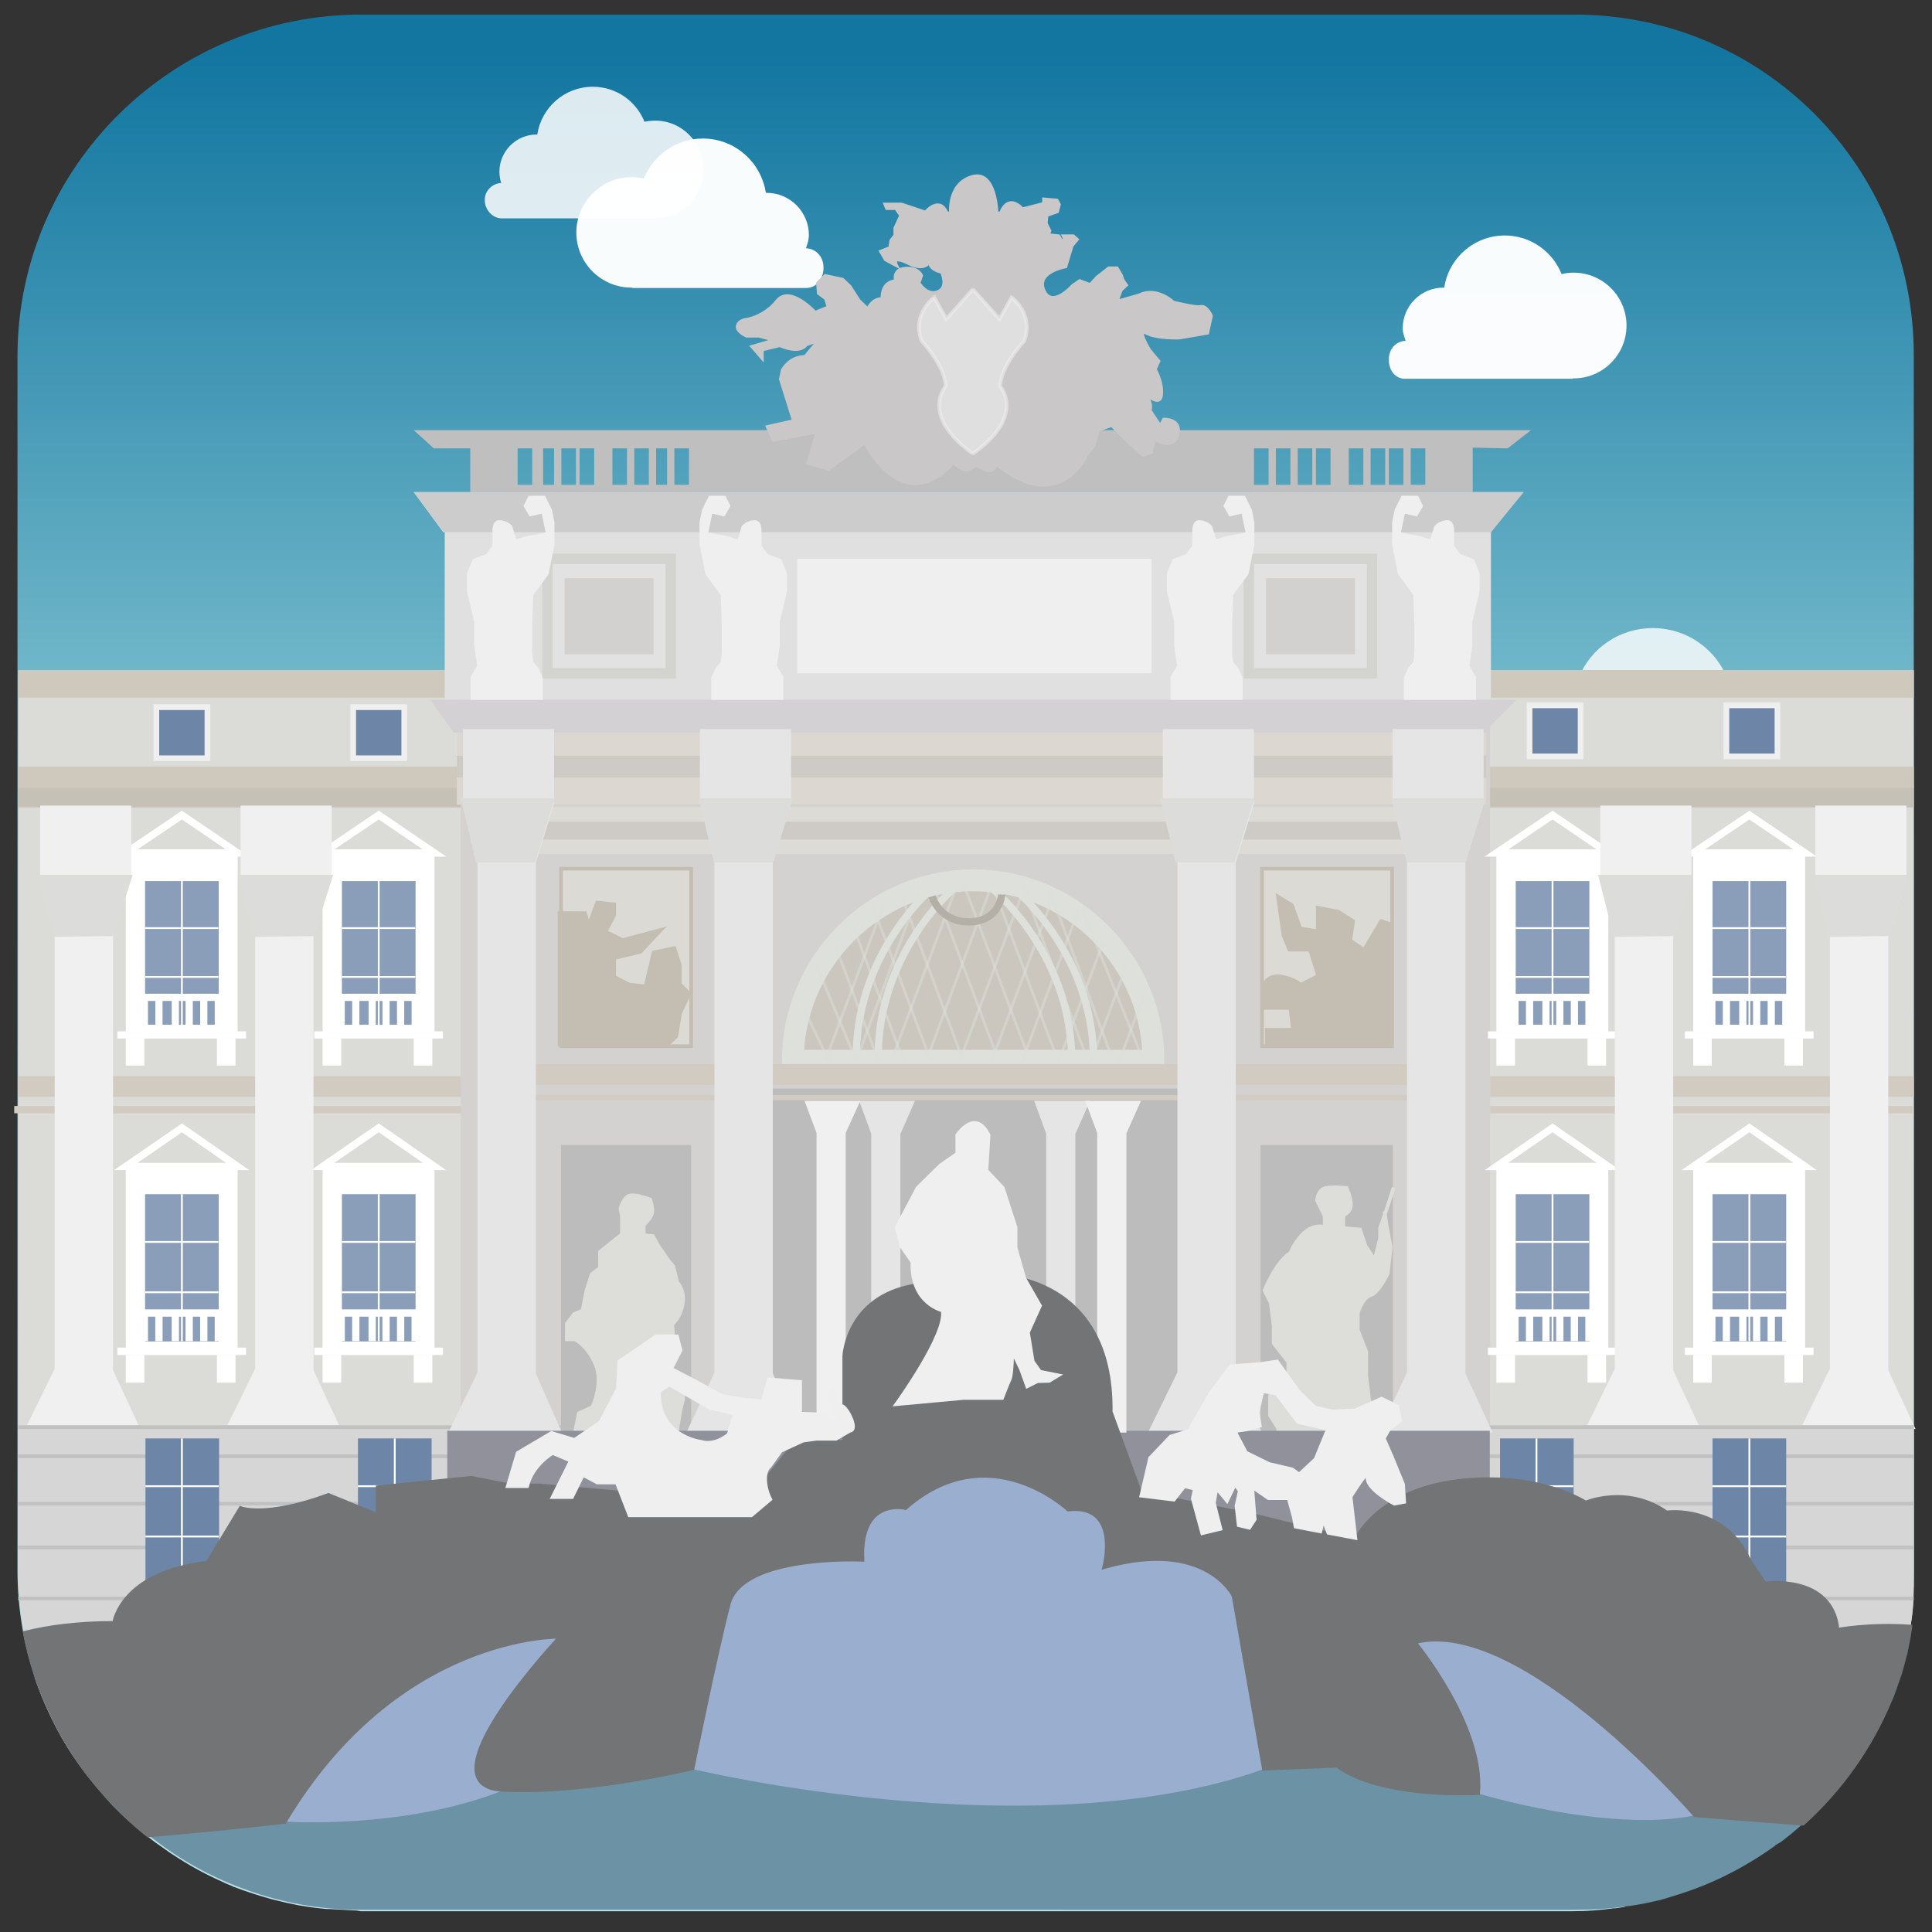 <?xml version="1.0" encoding="utf-8"?>
<!-- Generator: Adobe Illustrator 19.2.1, SVG Export Plug-In . SVG Version: 6.00 Build 0)  -->
<svg version="1.1" xmlns="http://www.w3.org/2000/svg" xmlns:xlink="http://www.w3.org/1999/xlink" x="0px" y="0px"
	 viewBox="0 0 530 530" style="enable-background:new 0 0 530 530;" xml:space="preserve">
<rect x="0" y="0" width="530" height="530" fill="#333333" stroke="none"/>
<style type="text/css">
	.st0{fill:url(#SVGID_1_);}
	.st1{opacity:0.85;fill:#FFFFFF;}
	.st2{opacity:0.97;fill:#FFFFFF;}
	.st3{opacity:0.8;fill:#FFFFFF;}
	.st4{fill:#DBDCD7;}
	.st5{fill:#CFC9BD;}
	.st6{fill:#FFFFFF;}
	.st7{fill:none;stroke:#FFFFFF;stroke-width:2;stroke-miterlimit:10;}
	.st8{fill:none;stroke:#FFFFFF;stroke-width:1.977;stroke-miterlimit:10;}
	.st9{opacity:0.8;}
	.st10{fill:#6D85A7;}
	.st11{fill:none;stroke:#FFFFFF;stroke-width:0.494;stroke-miterlimit:10;}
	.st12{fill:#D1CBC2;}
	.st13{fill:none;stroke:#D1CBC2;stroke-width:2;stroke-miterlimit:10;}
	.st14{fill:#C6C1B6;}
	.st15{fill:#D3D2D0;}
	.st16{fill:none;stroke:#FFFFFF;stroke-width:0.5;stroke-miterlimit:10;}
	.st17{fill:#E0E0E0;}
	.st18{fill:#F0F0F0;stroke:#F0F0F0;stroke-miterlimit:10;}
	.st19{fill:#DCDCDA;}
	.st20{fill:#BFBFBF;}
	.st21{fill:#D6D6D6;}
	.st22{fill:none;stroke:#C1C1C1;stroke-miterlimit:10;}
	.st23{fill:#E2E2E2;stroke:#D3D4CF;stroke-width:2.85;stroke-miterlimit:10;}
	.st24{fill:#D3D1CF;}
	.st25{fill:#EFEFEF;}
	.st26{fill:#CCCCCC;}
	.st27{fill:#CBC7BE;stroke:#DDE0DB;stroke-width:6;stroke-miterlimit:10;}
	.st28{opacity:0.5;fill:none;stroke:#DDE0DB;stroke-width:0.75;stroke-miterlimit:10;}
	.st29{fill:none;stroke:#DDE0DB;stroke-width:2;stroke-miterlimit:10;}
	.st30{fill:none;stroke:#B4AFA7;stroke-width:2;stroke-miterlimit:10;}
	.st31{fill:#DBDAD5;stroke:#C3BDB2;stroke-miterlimit:10;}
	.st32{fill:#BCBCBC;}
	.st33{fill:#DCDBD6;}
	.st34{fill:#CECBC6;}
	.st35{fill:#DCD8D1;}
	.st36{fill:#D4D1D4;}
	.st37{fill:none;stroke:#D1CBC2;stroke-width:1.412;stroke-miterlimit:10;}
	.st38{fill:#E5E5E5;stroke:#E5E5E5;stroke-miterlimit:10;}
	.st39{fill:#E5E5E5;}
	.st40{fill:#C3BDB2;stroke:#C3BDB2;stroke-miterlimit:10;}
	.st41{fill:#CAC7C8;stroke:#CAC7C8;stroke-miterlimit:10;}
	.st42{opacity:0.6;fill:#EFEFEF;stroke:#EFEFEF;stroke-miterlimit:10;}
	.st43{fill:#DDDED9;stroke:#DDDED9;stroke-miterlimit:10;}
	.st44{fill:#91919B;}
	.st45{fill:#F0F0F0;}
	.st46{fill:#6C92A5;}
	.st47{fill:#9AAFCF;}
	.st48{fill:#737476;stroke:#737476;stroke-miterlimit:10;}
	.st49{fill:#EFEFEF;stroke:#EFEFEF;stroke-miterlimit:10;}
	.st50{fill:#6D85A7;stroke:#EFEFEF;stroke-width:1.557;stroke-miterlimit:10;}
</style>
<g id="day_sky">
	<g>
		<linearGradient id="SVGID_1_" gradientUnits="userSpaceOnUse" x1="265" y1="526.63" x2="265" y2="11.076">
			<stop  offset="0" style="stop-color:#BAE1E5"/>
			<stop  offset="0.17" style="stop-color:#B1DCE2"/>
			<stop  offset="0.453" style="stop-color:#97CFD9"/>
			<stop  offset="0.567" style="stop-color:#8BC9D5"/>
			<stop  offset="0.994" style="stop-color:#1276A0"/>
		</linearGradient>
		<path class="st0" d="M525,97.4v332.8c0,4.6-0.1,9.2-0.7,13.7c-0.2,1.7-0.5,3.4-0.9,5.1c-0.1,0.6-0.3,1.2-0.4,1.9
			c0,0.1,0,0.1,0,0.2c-0.2,0.8-0.4,1.6-0.6,2.4c-0.5,1.9-1,3.9-1.7,5.8c-0.4,1.1-0.8,2.3-1.2,3.4c0,0,0,0,0,0.1
			c-0.2,0.6-0.5,1.2-0.7,1.9c-0.2,0.5-0.4,1-0.6,1.4c-1.7,4.1-3.7,8.1-5.9,11.9c-0.5,0.8-1,1.6-1.5,2.4c-0.2,0.3-0.4,0.6-0.6,0.9
			c-1.1,1.7-2.2,3.3-3.4,4.9c0,0.1-0.1,0.1-0.1,0.2c-0.3,0.4-0.6,0.8-0.8,1.1c-0.3,0.3-0.5,0.7-0.8,1c-0.1,0.2-0.3,0.4-0.5,0.6
			c-0.6,0.7-1.2,1.4-1.8,2.1c-0.9,1.1-1.9,2.2-2.9,3.3c-1.2,1.3-2.4,2.5-3.7,3.8c-1.6,1.5-3.2,2.9-4.9,4.3c-0.2,0.1-0.3,0.2-0.5,0.4
			c-0.8,0.7-1.7,1.4-2.6,2c-0.4,0.3-0.9,0.7-1.3,1c0,0,0,0-0.1,0.1c-0.1,0.1-0.2,0.2-0.3,0.2h0c0,0,0,0-0.1,0
			c-1.3,1-2.7,1.9-4.1,2.8c-0.8,0.5-1.6,1-2.4,1.5c-1.4,0.8-2.8,1.6-4.2,2.4c-1.3,0.7-2.5,1.3-3.8,1.9c-0.6,0.3-1.2,0.6-1.8,0.8
			c-1.2,0.6-2.5,1.1-3.8,1.6c-0.6,0.2-1.2,0.5-1.8,0.7c-1.4,0.5-2.9,1-4.4,1.5c-0.3,0.1-0.7,0.2-1,0.3c-0.9,0.3-1.8,0.5-2.8,0.8
			c-0.2,0-0.3,0.1-0.5,0.1c-1.1,0.3-2.2,0.4-3.3,0.7c0,0,0-0.1,0-0.1h0c-2.2,1-4.4,1.1-6.6,1.4l0,0.1c-0.1,0-0.1,0.2-0.2,0.3
			c-0.6,0.1-1.2,0.2-1.8,0.3c-0.3,0-0.6,0.1-0.8,0.1c-0.1,0-0.3,0-0.4,0c-3.7,0.5-7.4,0.8-11.2,0.8H99.1c-0.5,0-1-0.2-1.6-0.2
			c-0.6,0-1.3-0.1-1.9-0.1c-0.5,0-1.1-0.1-1.6-0.1c-0.7,0-1.4-0.1-2.1-0.1c-0.5,0-1-0.1-1.5-0.1c0,0-0.1,0-0.1,0c-0.1,0-0.2,0-0.3,0
			c0,0-0.1,0-0.2,0s-0.1,0-0.2,0c-2.3-0.2-4.6-0.5-6.9-0.9c0,0,0,0,0,0c-0.7-0.1-1.4-0.2-2.1-0.4c-2.1-0.4-4.1-0.9-6.1-1.4
			c-3.6-1-7-2.1-10.4-3.4c-0.1,0-0.3-0.1-0.4-0.2c-1.1-0.4-2.2-0.9-3.2-1.4c-4.5-2-8.8-4.4-12.9-7.1c-0.6-0.4-1.3-0.8-1.9-1.3
			c0,0-0.1-0.1-0.2-0.1c0,0,0,0-0.1-0.1c-0.9-0.6-1.8-1.3-2.7-1.9c-1.9-1.4-3.7-2.8-5.5-4.3c-0.5-0.5-1-0.9-1.6-1.4
			c-0.1-0.1-0.2-0.1-0.2-0.2c-1.5-1.3-2.9-2.7-4.3-4.1c-0.7-0.7-1.3-1.4-1.9-2.1c0,0-0.1-0.1-0.1-0.1c-0.4-0.4-0.7-0.8-1-1.2
			c-0.4-0.4-0.8-0.9-1.2-1.3c-0.1-0.1-0.2-0.2-0.3-0.4c-0.5-0.5-0.9-1.1-1.4-1.7c-2.6-3.2-5-6.5-7.1-10c-3.5-5.8-6.4-12-8.6-18.5
			c0-0.1,0-0.2,0-0.3c-3.1-9.2-4.7-19-4.7-29.1V97.4C5,45.7,47.4,4,99.1,4h332.8C483.6,4,525,45.7,525,97.4z"/>
		<path class="st1" d="M179.8,33.1c-1,0-2,0.1-3,0.3c-2.3-5.7-7.8-9.6-14.2-9.6c-7.7,0-14.1,5.7-15.2,13.1c-0.1,0-0.1,0-0.2,0
			c-5.6,0-10.2,4.6-10.2,10.2c0,1.1,0.2,2.2,0.5,3.1c-2.4,0.1-4.5,2.1-4.5,4.5v0.3c0,2.5,2.1,4.9,4.6,4.9h41.9c0,0,0.1,0,0.1,0
			c0.1,0,0.1,0,0.2,0c7.3,0,13.2-6.1,13.2-13.4S187.1,33.1,179.8,33.1z"/>
		<path class="st2" d="M173.2,48.6c1.2,0,2.3,0.1,3.4,0.4c2.6-6.4,8.9-11,16.2-11c8.8,0,16,6.5,17.3,14.9c0.1,0,0.1,0,0.2,0
			c6.4,0,11.6,5.2,11.6,11.6c0,1.2-0.4,2.5-0.8,3.6c2.8,0.1,4.8,2.4,4.8,5.2v0.3c0,2.8-1.9,5.4-4.7,5.4h-47.7c0,0-0.1-0.1-0.1-0.1
			c-0.1,0-0.1,0-0.2,0c-8.3,0-15.1-6.8-15.1-15.1S164.9,48.6,173.2,48.6z"/>
		<path class="st2" d="M431.7,74.8c-1.1,0-2.2,0.1-3.3,0.4c-2.5-6.2-8.5-10.6-15.6-10.6c-8.4,0-15.4,6.2-16.6,14.3
			c-0.1,0-0.1,0-0.2,0c-6.2,0-11.2,5-11.2,11.2c0,1.2,0.5,2.4,0.8,3.4c-2.7,0.1-4.6,2.3-4.6,5v0.3c0,2.7,1.7,5.1,4.4,5.1h46
			c0,0,0.1-0.1,0.1-0.1c0.1,0,0.1,0,0.2,0c8,0,14.5-6.5,14.5-14.5S439.7,74.8,431.7,74.8z"/>
		<path class="st3" d="M428.9,185.2c1.5,0,2.9,0.2,4.3,0.5c3.2-7.9,11.1-13.4,20.2-13.4c10.9,0,20,7.9,21.6,18.2c0.1,0,0.2,0,0.2,0
			c8,0,14.5,6.4,14.5,14.2c0,1.5-0.4,3-0.8,4.4c3.5,0.1,6.1,2.9,6.1,6.3v0.4c0,3.5-2.6,7.3-6.2,7.3h-59.5c0,0-0.1-0.5-0.1-0.5
			c-0.1,0-0.2-0.2-0.3-0.2c-10.4,0-18.8-8.4-18.8-18.5C410.1,193.5,418.5,185.2,428.9,185.2z"/>
		<path class="st2" d="M445.4,199.6c-1,0-2,0.1-2.9,0.3c-2.2-5.5-7.6-9.4-13.8-9.4c-7.5,0-13.7,5.5-14.7,12.7c-0.1,0-0.1,0-0.2,0
			c-5.5,0-9.9,4.4-9.9,9.9c0,1.1,0.2,2.1,0.5,3.1c-2.4,0.1-4.3,2-4.3,4.4v0.3c0,2.4,1.9,5.1,4.4,5.1h40.7c0,0,0.1-0.3,0.1-0.3
			c0.1,0,0.1-0.2,0.2-0.2c7.1,0,12.9-5.8,12.9-12.9S452.5,199.6,445.4,199.6z"/>
		<path class="st1" d="M57.1,210.9c1.3,0,2.6,0.2,3.8,0.4c2.9-7.3,10-12.4,18.3-12.4c9.9,0,18.1,7.3,19.5,16.8c0.1,0,0.1,0,0.2,0
			c7.2,0,13.1,5.9,13.1,13.1c0,1.4-0.3,2.8-0.7,4c3.1,0.1,5.6,2.7,5.6,5.8v0.4c0,3.2-2.5,5.9-5.7,5.9H57.5c0,0-0.1,0-0.1,0
			c-0.1,0-0.2,0-0.2,0c-9.4,0-17-7.6-17-17C40.1,218.6,47.7,210.9,57.1,210.9z"/>
	</g>
</g>
<g id="trevi_fountain">
	<g>
		<path class="st4" d="M525,184v248.4c0,4,0,8-0.6,11.9c-0.1,0.4-0.1,0.9-0.2,1.3c-0.1,0.4-0.1,0.9-0.2,1.3
			c-0.1,0.9-0.3,1.7-0.4,2.6c-0.2,1.2-0.5,2.5-0.7,3.5H7.8c0,0,0-0.1,0-0.1C6,445.7,5,438.3,5,430.6V184H525z"/>
		<rect x="5" y="183.8" class="st5" width="520" height="7.6"/>
		<g>
			<g>
				<g>
					<rect x="34.5" y="234.1" class="st6" width="30.7" height="50.7"/>
					<polygon class="st7" points="34.5,234 49.9,223.6 65.2,234 					"/>
				</g>
				<rect x="34.5" y="284.9" class="st6" width="5.1" height="7.4"/>
				<rect x="59.5" y="284.9" class="st6" width="5.1" height="7.4"/>
				<line class="st8" x1="32.2" y1="283.9" x2="67.5" y2="283.9"/>
			</g>
			<g class="st9">
				<rect x="39.8" y="241.7" class="st10" width="20.2" height="39.4"/>
				<line class="st11" x1="49.9" y1="241.7" x2="49.9" y2="281.2"/>
				<line class="st11" x1="39.8" y1="268" x2="59.9" y2="268"/>
				<line class="st11" x1="39.8" y1="254.6" x2="59.9" y2="254.6"/>
			</g>
			<line class="st8" x1="37" y1="273.6" x2="62.7" y2="273.6"/>
			<line class="st8" x1="39.6" y1="273.6" x2="39.6" y2="281.2"/>
			<line class="st8" x1="43.6" y1="273.6" x2="43.6" y2="281.2"/>
			<line class="st8" x1="48.1" y1="273.6" x2="48.1" y2="281.2"/>
			<line class="st8" x1="51.9" y1="273.6" x2="51.9" y2="281.2"/>
			<line class="st8" x1="55.9" y1="273.6" x2="55.9" y2="281.2"/>
			<line class="st8" x1="59.9" y1="273.6" x2="59.9" y2="281.2"/>
		</g>
		<g>
			<g>
				<g>
					<rect x="88.5" y="234.1" class="st6" width="30.7" height="50.7"/>
					<polygon class="st7" points="88.5,234 103.9,223.6 119.2,234 					"/>
				</g>
				<rect x="88.5" y="284.9" class="st6" width="5.1" height="7.4"/>
				<rect x="113.5" y="284.9" class="st6" width="5.1" height="7.4"/>
				<line class="st8" x1="86.2" y1="283.9" x2="121.5" y2="283.9"/>
			</g>
			<g class="st9">
				<rect x="93.8" y="241.7" class="st10" width="20.2" height="39.4"/>
				<line class="st11" x1="103.9" y1="241.7" x2="103.9" y2="281.2"/>
				<line class="st11" x1="93.8" y1="268" x2="113.9" y2="268"/>
				<line class="st11" x1="93.8" y1="254.6" x2="113.9" y2="254.6"/>
			</g>
			<line class="st8" x1="91" y1="273.6" x2="116.7" y2="273.6"/>
			<line class="st8" x1="93.6" y1="273.6" x2="93.6" y2="281.2"/>
			<line class="st8" x1="97.6" y1="273.6" x2="97.6" y2="281.2"/>
			<line class="st8" x1="102.1" y1="273.6" x2="102.1" y2="281.2"/>
			<line class="st8" x1="105.9" y1="273.6" x2="105.9" y2="281.2"/>
			<line class="st8" x1="109.9" y1="273.6" x2="109.9" y2="281.2"/>
			<line class="st8" x1="113.9" y1="273.6" x2="113.9" y2="281.2"/>
		</g>
		<rect x="5" y="295.2" class="st12" width="520" height="5.7"/>
		<line class="st13" x1="3.9" y1="304.4" x2="524.7" y2="304.4"/>
		<g>
			<rect x="5" y="215.7" class="st14" width="520" height="5.8"/>
			<rect x="5" y="210.3" class="st5" width="520" height="5.8"/>
		</g>
		<rect x="126.4" y="191.4" class="st15" width="282.4" height="261.6"/>
		<g>
			<g>
				<g>
					<rect x="34.5" y="319.8" class="st6" width="30.7" height="51.9"/>
					<polygon class="st7" points="34.5,320 49.9,309.4 65.2,320 					"/>
				</g>
				<rect x="34.5" y="371.7" class="st6" width="5.1" height="7.6"/>
				<rect x="59.5" y="371.7" class="st6" width="5.1" height="7.6"/>
				<line class="st7" x1="32.2" y1="370.7" x2="67.5" y2="370.7"/>
			</g>
			<g class="st9">
				<rect x="39.8" y="327.6" class="st10" width="20.2" height="40.4"/>
				<line class="st16" x1="49.9" y1="327.6" x2="49.9" y2="367.9"/>
				<line class="st16" x1="39.8" y1="354.5" x2="59.9" y2="354.5"/>
				<line class="st16" x1="39.8" y1="340.7" x2="59.9" y2="340.7"/>
			</g>
			<line class="st7" x1="37" y1="360.2" x2="62.7" y2="360.2"/>
			<line class="st7" x1="39.6" y1="360.2" x2="39.6" y2="367.9"/>
			<line class="st7" x1="43.6" y1="360.2" x2="43.6" y2="367.9"/>
			<line class="st7" x1="48.1" y1="360.2" x2="48.1" y2="367.9"/>
			<line class="st7" x1="51.9" y1="360.2" x2="51.9" y2="367.9"/>
			<line class="st7" x1="55.9" y1="360.2" x2="55.9" y2="367.9"/>
			<line class="st7" x1="59.9" y1="360.2" x2="59.9" y2="367.9"/>
		</g>
		<g>
			<g>
				<g>
					<rect x="88.5" y="319.8" class="st6" width="30.7" height="51.9"/>
					<polygon class="st7" points="88.5,320 103.9,309.4 119.2,320 					"/>
				</g>
				<rect x="88.5" y="371.7" class="st6" width="5.1" height="7.6"/>
				<rect x="113.5" y="371.7" class="st6" width="5.1" height="7.6"/>
				<line class="st7" x1="86.2" y1="370.7" x2="121.5" y2="370.7"/>
			</g>
			<g class="st9">
				<rect x="93.8" y="327.6" class="st10" width="20.2" height="40.4"/>
				<line class="st16" x1="103.9" y1="327.6" x2="103.9" y2="367.9"/>
				<line class="st16" x1="93.8" y1="354.5" x2="113.9" y2="354.5"/>
				<line class="st16" x1="93.8" y1="340.7" x2="113.9" y2="340.7"/>
			</g>
			<line class="st7" x1="91" y1="360.2" x2="116.7" y2="360.2"/>
			<line class="st7" x1="93.6" y1="360.2" x2="93.6" y2="367.9"/>
			<line class="st7" x1="97.6" y1="360.2" x2="97.6" y2="367.9"/>
			<line class="st7" x1="102.1" y1="360.2" x2="102.1" y2="367.9"/>
			<line class="st7" x1="105.9" y1="360.2" x2="105.9" y2="367.9"/>
			<line class="st7" x1="109.9" y1="360.2" x2="109.9" y2="367.9"/>
			<line class="st7" x1="113.9" y1="360.2" x2="113.9" y2="367.9"/>
		</g>
		<g>
			<g>
				<g>
					<rect x="410.5" y="234.1" class="st6" width="30.7" height="50.7"/>
					<polygon class="st7" points="410.5,234 425.9,223.6 441.2,234 					"/>
				</g>
				<rect x="410.5" y="284.9" class="st6" width="5.1" height="7.4"/>
				<rect x="435.5" y="284.9" class="st6" width="5.1" height="7.4"/>
				<line class="st8" x1="408.2" y1="283.9" x2="443.5" y2="283.9"/>
			</g>
			<g class="st9">
				<rect x="415.8" y="241.7" class="st10" width="20.2" height="39.4"/>
				<line class="st11" x1="425.9" y1="241.7" x2="425.9" y2="281.2"/>
				<line class="st11" x1="415.8" y1="268" x2="435.9" y2="268"/>
				<line class="st11" x1="415.8" y1="254.6" x2="435.9" y2="254.6"/>
			</g>
			<line class="st8" x1="413" y1="273.6" x2="438.7" y2="273.6"/>
			<line class="st8" x1="415.6" y1="273.6" x2="415.6" y2="281.2"/>
			<line class="st8" x1="419.6" y1="273.6" x2="419.6" y2="281.2"/>
			<line class="st8" x1="424.1" y1="273.6" x2="424.1" y2="281.2"/>
			<line class="st8" x1="427.9" y1="273.6" x2="427.9" y2="281.2"/>
			<line class="st8" x1="431.9" y1="273.6" x2="431.9" y2="281.2"/>
			<line class="st8" x1="435.9" y1="273.6" x2="435.9" y2="281.2"/>
		</g>
		<g>
			<g>
				<g>
					<rect x="464.5" y="234.1" class="st6" width="30.7" height="50.7"/>
					<polygon class="st7" points="464.5,234 479.9,223.6 495.2,234 					"/>
				</g>
				<rect x="464.5" y="284.9" class="st6" width="5.1" height="7.4"/>
				<rect x="489.5" y="284.9" class="st6" width="5.1" height="7.4"/>
				<line class="st8" x1="462.2" y1="283.9" x2="497.5" y2="283.9"/>
			</g>
			<g class="st9">
				<rect x="469.8" y="241.7" class="st10" width="20.2" height="39.4"/>
				<line class="st11" x1="479.9" y1="241.7" x2="479.9" y2="281.2"/>
				<line class="st11" x1="469.8" y1="268" x2="489.9" y2="268"/>
				<line class="st11" x1="469.8" y1="254.6" x2="489.9" y2="254.6"/>
			</g>
			<line class="st8" x1="467" y1="273.6" x2="492.7" y2="273.6"/>
			<line class="st8" x1="469.6" y1="273.6" x2="469.6" y2="281.2"/>
			<line class="st8" x1="473.6" y1="273.6" x2="473.6" y2="281.2"/>
			<line class="st8" x1="478.1" y1="273.6" x2="478.1" y2="281.2"/>
			<line class="st8" x1="481.9" y1="273.6" x2="481.9" y2="281.2"/>
			<line class="st8" x1="485.9" y1="273.6" x2="485.9" y2="281.2"/>
			<line class="st8" x1="489.9" y1="273.6" x2="489.9" y2="281.2"/>
		</g>
		<g>
			<g>
				<g>
					<rect x="410.5" y="319.8" class="st6" width="30.7" height="51.9"/>
					<polygon class="st7" points="410.5,320 425.9,309.4 441.2,320 					"/>
				</g>
				<rect x="410.5" y="371.7" class="st6" width="5.1" height="7.6"/>
				<rect x="435.5" y="371.7" class="st6" width="5.1" height="7.6"/>
				<line class="st7" x1="408.2" y1="370.7" x2="443.5" y2="370.7"/>
			</g>
			<g class="st9">
				<rect x="415.8" y="327.6" class="st10" width="20.2" height="40.4"/>
				<line class="st16" x1="425.9" y1="327.6" x2="425.9" y2="367.9"/>
				<line class="st16" x1="415.8" y1="354.5" x2="435.9" y2="354.5"/>
				<line class="st16" x1="415.8" y1="340.7" x2="435.9" y2="340.7"/>
			</g>
			<line class="st7" x1="413" y1="360.2" x2="438.7" y2="360.2"/>
			<line class="st7" x1="415.6" y1="360.2" x2="415.6" y2="367.9"/>
			<line class="st7" x1="419.6" y1="360.2" x2="419.6" y2="367.9"/>
			<line class="st7" x1="424.1" y1="360.2" x2="424.1" y2="367.9"/>
			<line class="st7" x1="427.9" y1="360.2" x2="427.9" y2="367.9"/>
			<line class="st7" x1="431.9" y1="360.2" x2="431.9" y2="367.9"/>
			<line class="st7" x1="435.9" y1="360.2" x2="435.9" y2="367.9"/>
		</g>
		<g>
			<g>
				<g>
					<rect x="464.5" y="319.8" class="st6" width="30.7" height="51.9"/>
					<polygon class="st7" points="464.5,320 479.9,309.4 495.2,320 					"/>
				</g>
				<rect x="464.5" y="371.7" class="st6" width="5.1" height="7.6"/>
				<rect x="489.5" y="371.7" class="st6" width="5.1" height="7.6"/>
				<line class="st7" x1="462.2" y1="370.7" x2="497.5" y2="370.7"/>
			</g>
			<g class="st9">
				<rect x="469.8" y="327.6" class="st10" width="20.2" height="40.4"/>
				<line class="st16" x1="479.9" y1="327.6" x2="479.9" y2="367.9"/>
				<line class="st16" x1="469.8" y1="354.5" x2="489.9" y2="354.5"/>
				<line class="st16" x1="469.8" y1="340.7" x2="489.9" y2="340.7"/>
			</g>
			<line class="st7" x1="467" y1="360.2" x2="492.7" y2="360.2"/>
			<line class="st7" x1="469.6" y1="360.2" x2="469.6" y2="367.9"/>
			<line class="st7" x1="473.6" y1="360.2" x2="473.6" y2="367.9"/>
			<line class="st7" x1="478.1" y1="360.2" x2="478.1" y2="367.9"/>
			<line class="st7" x1="481.9" y1="360.2" x2="481.9" y2="367.9"/>
			<line class="st7" x1="485.9" y1="360.2" x2="485.9" y2="367.9"/>
			<line class="st7" x1="489.9" y1="360.2" x2="489.9" y2="367.9"/>
		</g>
		<polygon class="st17" points="113.5,135 121.6,146 122,146 122,192 409,192 409,146 417.7,135 		"/>
		<g>
			<polygon class="st18" points="494.7,391.5 502.5,375.6 502.5,257 498.5,240 498.5,221.5 522.5,221.5 522.5,241 517.5,256.8 
				517.5,376 524.7,391.5 			"/>
			<polygon class="st19" points="517.6,256.8 501.7,257 497.4,240 523.4,240 518.1,256.7 			"/>
		</g>
		<g>
			<polygon class="st18" points="435.7,391.5 443.5,375.6 443.5,257 439.5,240 439.5,221.5 463.5,221.5 463.5,241 458.5,256.8 
				458.5,376 465.7,391.5 			"/>
			<polygon class="st19" points="458.6,256.8 442.7,257 438.4,240 464.4,240 459.1,256.7 			"/>
		</g>
		<g>
			<polygon class="st18" points="62.7,391.5 70.5,375.6 70.5,257 66.5,240 66.5,221.5 90.5,221.5 90.5,241 85.5,256.8 85.5,376 
				92.7,391.5 			"/>
			<polygon class="st19" points="85.6,256.8 69.7,257 65.4,240 91.4,240 86.1,256.7 			"/>
		</g>
		<g>
			<polygon class="st18" points="7.7,391.5 15.5,375.6 15.5,257 11.5,240 11.5,221.5 35.5,221.5 35.5,241 30.5,256.8 30.5,376 
				37.7,391.5 			"/>
			<polygon class="st19" points="30.6,256.8 14.7,257 10.4,240 36.4,240 31.1,256.7 			"/>
		</g>
		<path class="st20" d="M113.5,118l5.5,5h10v12h275v-12.2l9.6,0.2l6.4-5H113.5z M146,133h-4v-10h4V133z M152,133h-3v-10h3V133z
			 M158,133h-4v-10h4V133z M163,133h-4v-10h4V133z M172,133h-4v-10h4V133z M178,133h-4v-10h4V133z M183,133h-3v-10h3V133z M189,133
			h-4v-10h4V133z M348,133h-4v-10h4V133z M354,133h-4v-10h4V133z M360,133h-4v-10h4V133z M365,133h-4v-10h4V133z M374,133h-4v-10h4
			V133z M380,133h-4v-10h4V133z M385,133h-4v-10h4V133z M391,133h-4v-10h4V133z"/>
		<g>
			<path class="st21" d="M525,391v40.8c0,4.1,0,8.2-0.6,12.2c-0.1,0.5-0.1,0.9-0.2,1.4c-0.1,0.4-0.1,0.9-0.2,1.3
				c-0.1,0.9-0.3,1.7-0.4,2.6c-0.2,1.2-0.5,2.4-0.7,3.6c0,0,0,0.1,0,0.1H7.8c0,0,0-0.1,0-0.1C6,445.5,5,437.8,5,429.9V391H525z"/>
			<line class="st22" x1="5" y1="399.5" x2="525" y2="399.5"/>
			<line class="st22" x1="5" y1="391.5" x2="525" y2="391.5"/>
			<line class="st22" x1="5" y1="412.5" x2="525" y2="412.5"/>
			<line class="st22" x1="5" y1="424.5" x2="525" y2="424.5"/>
			<line class="st22" x1="5" y1="438.5" x2="525" y2="438.5"/>
		</g>
		<g>
			<rect x="39.9" y="394.6" class="st10" width="20.2" height="40.4"/>
			<line class="st16" x1="49.9" y1="394.6" x2="49.9" y2="434.9"/>
			<line class="st16" x1="39.9" y1="421.5" x2="60" y2="421.5"/>
			<line class="st16" x1="39.9" y1="407.7" x2="60" y2="407.7"/>
		</g>
		<g>
			<rect x="98.2" y="394.6" class="st10" width="20.2" height="40.4"/>
			<line class="st16" x1="108.3" y1="394.6" x2="108.3" y2="434.9"/>
			<line class="st16" x1="98.2" y1="421.5" x2="118.4" y2="421.5"/>
			<line class="st16" x1="98.2" y1="407.7" x2="118.4" y2="407.7"/>
		</g>
		<g>
			<rect x="411.5" y="394.6" class="st10" width="20.2" height="40.4"/>
			<line class="st16" x1="421.5" y1="394.6" x2="421.5" y2="434.9"/>
			<line class="st16" x1="411.5" y1="421.5" x2="431.6" y2="421.5"/>
			<line class="st16" x1="411.5" y1="407.7" x2="431.6" y2="407.7"/>
		</g>
		<g>
			<rect x="469.8" y="394.6" class="st10" width="20.2" height="40.4"/>
			<line class="st16" x1="479.9" y1="394.6" x2="479.9" y2="434.9"/>
			<line class="st16" x1="469.8" y1="421.5" x2="490" y2="421.5"/>
			<line class="st16" x1="469.8" y1="407.7" x2="490" y2="407.7"/>
		</g>
		<g>
			<rect x="150.2" y="153.3" class="st23" width="33.8" height="31.4"/>
			<rect x="154.9" y="158.6" class="st24" width="24.4" height="20.9"/>
		</g>
		<g>
			<rect x="342.6" y="153.3" class="st23" width="33.8" height="31.4"/>
			<rect x="347.3" y="158.6" class="st24" width="24.4" height="20.9"/>
		</g>
		<rect x="218.7" y="153.3" class="st25" width="97.2" height="31.4"/>
		<polygon class="st26" points="121.8,146 113.5,135 418,135 409,146 		"/>
		<g>
			<path class="st27" d="M267,241.5c-27.3,0-49.5,22.5-49.5,49.5h98.9C316.5,264,294.3,241.5,267,241.5z"/>
			<line class="st28" x1="242.4" y1="248.2" x2="226.4" y2="291"/>
			<line class="st28" x1="302.6" y1="258.6" x2="289.9" y2="292.5"/>
			<line class="st28" x1="309" y1="265" x2="298.5" y2="293.2"/>
			<line class="st28" x1="314" y1="272.3" x2="306.3" y2="293.2"/>
			<line class="st28" x1="251.9" y1="245.2" x2="234.9" y2="291"/>
			<line class="st28" x1="295.9" y1="249.5" x2="278.9" y2="295.2"/>
			<line class="st28" x1="262" y1="244.2" x2="244.9" y2="290"/>
			<line class="st28" x1="271.5" y1="244.2" x2="254.5" y2="290"/>
			<line class="st28" x1="280.4" y1="245.2" x2="263.3" y2="291"/>
			<line class="st28" x1="288.6" y1="246.7" x2="271.5" y2="292.5"/>
			<line class="st28" x1="239.3" y1="248.2" x2="255.3" y2="291"/>
			<line class="st28" x1="247.6" y1="246.5" x2="263.6" y2="289.3"/>
			<line class="st28" x1="257" y1="245.6" x2="273" y2="288.5"/>
			<line class="st28" x1="264.4" y1="242.6" x2="281.6" y2="288.5"/>
			<line class="st28" x1="272.2" y1="242.6" x2="289.3" y2="288.5"/>
			<line class="st28" x1="280.4" y1="242.6" x2="297.5" y2="288.5"/>
			<line class="st28" x1="287.7" y1="243.6" x2="304.8" y2="289.5"/>
			<line class="st28" x1="296.9" y1="249.5" x2="313.3" y2="290"/>
			<line class="st28" x1="234.1" y1="254.2" x2="247.8" y2="291"/>
			<line class="st28" x1="229.1" y1="259.2" x2="241.3" y2="291.9"/>
			<line class="st28" x1="223.6" y1="264" x2="234.9" y2="291"/>
			<line class="st28" x1="220" y1="275.6" x2="228.1" y2="292.6"/>
			<g>
				<g>
					<path class="st29" d="M263,242.5c0,0-21.6,17.3-22.1,46.5"/>
					<path class="st29" d="M257,242.5c0,0-21.6,17.3-22.1,46.5"/>
				</g>
				<g>
					<path class="st29" d="M271.9,243.5c0,0,21.6,17.3,22.1,46.5"/>
					<path class="st29" d="M277.9,243.5c0,0,21.6,17.3,22.1,46.5"/>
				</g>
			</g>
			<path class="st30" d="M255.7,245.9c0,0,2,7.1,10.3,7c8.3-0.2,8.8-7.5,8.8-7.5"/>
		</g>
		<rect x="153.9" y="238.3" class="st31" width="35.7" height="48.7"/>
		<g>
			<g>
				<g>
					<rect x="153.9" y="314.1" class="st32" width="35.7" height="79.4"/>
					<rect x="345.8" y="314.1" class="st32" width="36.3" height="79.4"/>
					<rect x="211.5" y="298.6" class="st32" width="112.5" height="94.9"/>
				</g>
				<rect x="346.2" y="238.3" class="st31" width="35.7" height="48.7"/>
			</g>
			<g>
				<rect x="138.6" y="221.4" class="st33" width="253" height="12.9"/>
				<rect x="138.6" y="225.4" class="st34" width="253" height="4.9"/>
			</g>
		</g>
		<g>
			<rect x="125.3" y="201" class="st35" width="282.4" height="19.7"/>
			<rect x="125.3" y="207.3" class="st34" width="282.4" height="6"/>
		</g>
		<polygon class="st36" points="124.5,201 118,192 416,192 407,201 		"/>
		<rect x="135.6" y="291.9" class="st12" width="259.2" height="5.7"/>
		<line class="st37" x1="135" y1="301.1" x2="394.6" y2="301.1"/>
		<polygon class="st38" points="123.8,392.5 131.5,376.6 131.5,236.8 127.5,219.4 127.5,200.5 151.5,200.5 151.5,220.4 146.5,236.6 
			146.5,376.9 153.4,392.5 		"/>
		<polygon class="st19" points="146.4,236.6 130.6,236.6 126.4,219 152.2,219 146.9,236.3 		"/>
		<polygon class="st38" points="189.1,392.5 196.5,376.6 196.5,236.8 192.5,219.4 192.5,200.5 216.5,200.5 216.5,220.4 211.5,236.6 
			211.5,376.9 218.7,392.5 		"/>
		<polygon class="st19" points="211.7,236.6 195.9,236.6 191.7,219 217.5,219 212.2,236.3 		"/>
		<polygon class="st38" points="315.7,392.5 323.5,376.6 323.5,236.8 319.5,219.4 319.5,200.5 343.5,200.5 343.5,220.4 338.5,236.6 
			338.5,376.9 345.4,392.5 		"/>
		<polygon class="st19" points="338.3,236.6 322.5,236.6 318.3,219 344.1,219 338.8,236.3 		"/>
		<polygon class="st38" points="379,392.5 386.5,376.6 386.5,236.8 382.5,219.4 382.5,200.5 406.5,200.5 406.5,220.4 401.5,236.6 
			401.5,376.9 408.7,392.5 		"/>
		<polygon class="st19" points="401.6,236.6 385.9,236.6 381.7,219 407.4,219 402.2,236.3 		"/>
		<polygon class="st39" points="239,394 239,311 235.7,302 251,302 247,311.1 247,394 		"/>
		<polygon class="st39" points="287,394 287,311 283.7,302 299,302 295,311.1 295,394 		"/>
		<polygon class="st40" points="183.2,286.5 153.5,286.5 153.5,255 153.5,250.5 160.5,250.5 161.5,253.9 163.8,247.6 168.5,248.1 
			168.5,251 166.1,255.6 170.8,257.9 181.3,255.1 175.7,261.1 168.5,262.8 168.5,268 172.6,270.1 177.1,270.6 179.3,261.3 
			185,260.1 186.5,264.8 186.5,270 189.1,272.6 186.6,277.8 185.5,284.3 		"/>
		<path class="st40" d="M347.5,287v-4.5h7.2l-0.7-6h-7.6V271c0,0,0.9-3.9,5.1-3.1c4.2,0.8,5.3,2.3,5.3,2.3l4.8-2.5l-2.2-7.2h-5.7
			l-1.6-3.9l-1.5-10.6l3.8,2.3l2.3,6.4l4.8,0.8V249l5.6,1.1l4.1,2.6l-0.8,5.3l3.8,2.6l4.7-7.9l2.5,0.8V287"/>
		<g>
			<path class="st41" d="M329.3,84.2c-1.3,0.3-7.4-1.2-7.4-1.2c-5.2-4.5-9.3-2-9.3-2l-6.3,1.8l1.2-3.3l1.4-1.3l-0.9-1.3l-0.5-1.4
				l-1.1-1.9h-2.2l-3.2,2.5l-1.9,2.1l-2.9-1.1l-1.9,1.3c0,0-5.7,6.5-8,1.3c-2.3-5.2,6-6.6,6-6.6l1.7-5.7l1.4-1.7l-1-0.9h-2.6
				l0.7,1.6l-1.5-0.5l-0.6-1.1l-2.9-0.3l0.4-1.2l-1-2l0.2-2.3l2.9-1l0.5-1.9l-0.6-1.1l-3.5-0.3v1.2l-5.9,1.5
				c-4.3-4.4-5.9,1.1-5.9,1.1l-1.2,0.1c0,0-0.2-12.2-6.9-10c-6.7,2.1-5.6,10.4-5.6,10.4l-1.3-0.7c-2-4.5-5.7,0-5.7,0l-6.6-2.2h-0.9
				h-1.8h-1.7l0.4,1h2.5l1.4,2l-1.6,3.5v2l-1.1,1.4l-0.3,2l-2.5,1l1.3,2.2l2.8,1.5c0,0-1.5-3,3.5-0.5c4.9,2.4,5.8-0.8,5.9-1
				c-0.8,2.7,3.2,3.4,3.2,3.4s2,4.3-1.1,5.5c-3.1,1.3-5.3-2.5-5.3-2.5l0.7-2c0,0-0.8-2.2-4.4-1.9c-3.5,0.3-2.5,3.4-2.5,3.4
				c-4.2,0.3-3.7,4.9-3.7,4.9c-3,0-4,2.9-4,2.9l-2.5-2.4l-2.5-3.9l-2-1.9l-4.7-1l-2,2l0.2,2.7l2,1.5l0.7,2.4l-3.7,1.5
				c0,0-6.9-7.6-10.4-3.2c-3.5,4.4-8.3,5.1-8.3,5.1s-2,0.1-2.5,1.6s2.4,2.8,2.4,2.8h3.4l4.4,1.2l-6.2,1.8l2.6,3v-2.2l4.9-1.2
				c5.9,2.5,7.2-0.2,7.2-0.2l3.7-1.3l-3.9,4.7c-4.4,0-6.2,3.7-6.2,3.7l-0.5,2.4l3.6,11.5l-7.2,1.6l1.6,3.6l12.1-2.3l-2.6,8.6
				l5.6,1.6l9.9-7.2c12.5,21.6,24.3,5.3,24.3,5.3c4,4.1,5.8,0.9,5.8,0.9s1.5,0.3,3.2,1.3c1.7,0.9,2.9-1.6,2.9-1.6
				c17.3,14.1,24.6-2.5,24.6-2.5l2-2.7l1.3-4.2l3.7-1.3l4.7,4.7l3.9,3.5l2.2-0.8l0.8-3.7c0,0,5.2,3.4,6.4-1c1.2-4.4-3.7-4.2-3.7-4.2
				l-1,1.9l-2.9-4.4c0.8-2.4-1.9-5.4-1.9-5.4s4.5,4.7,5,1.3c0.5-3.4-1.7-7.2-1.7-7.2l1-2.2l-2.5-3c0,0-3.9-6.4-0.8-4.8
				c3,1.6,9.1,1.3,9.1,1.3l7.6-1.3l1-4.6C332,86,330.7,83.8,329.3,84.2z"/>
			<path class="st42" d="M266.7,124.3c-14.4-10.4-7.3-18.3-7.3-18.3c0-5.5-6.6-12.5-6.6-12.5c-2.7-7.6,3.5-11.9,3.5-11.9l3.3,5.9
				l7.1-7.9h0.4l7.1,7.9l3.3-5.9c0,0,6.2,4.4,3.5,11.9c0,0-6.6,7-6.6,12.5c0,0,7.1,8-7.3,18.3L266.7,124.3z"/>
		</g>
		<path class="st25" d="M338,179.1v-7.8l0.3-8.1l4.2-5.7l1.6-8.1v-6.2l-0.7-3.4l-1.9-3.8h-4.5l-1.4,2.8l1.7,2.9l3.3-0.8l1.1,5.2
			l-4.8,0.9l-3.3,0.9l-1.1-3.6c0,0-1.1-1.4-3.3-1.6c-2.3-0.2-2.1,3-2.1,3v4l-1.7,2.3l-3.7,1.4l-1.6,3.9v4.9l2,8.4v6.6l0.8,5.4
			l-1.8,3.1v6.3h19.8l0-6l-1.1-2.6l-1.5-1.8L338,179.1z"/>
		<path class="st25" d="M146,179.1v-7.8l0.3-8.1l4.2-5.7l1.6-8.1v-6.2l-0.7-3.4l-1.9-3.8h-4.5l-1.4,2.8l1.7,2.9l3.3-0.8l1.1,5.2
			l-4.8,0.9l-3.3,0.9l-1.1-3.6c0,0-1.1-1.4-3.3-1.6c-2.3-0.2-2.1,3-2.1,3v4l-1.7,2.3l-3.7,1.4l-1.6,3.9v4.9l2,8.4v6.6l0.8,5.4
			l-1.8,3.1v6.3h19.8l0-6l-1.1-2.6l-1.5-1.8L146,179.1z"/>
		<path class="st25" d="M198,179.1v-7.8l-0.3-8.1l-4.2-5.7l-1.6-8.1v-6.2l0.7-3.4l1.9-3.8h4.5l1.4,2.8l-1.7,2.9l-3.3-0.8l-1.1,5.2
			l4.8,0.9l3.3,0.9l1.1-3.6c0,0,1.1-1.4,3.3-1.6c2.3-0.2,2.1,3,2.1,3v4l1.7,2.3l3.7,1.4l1.6,3.9v4.9l-2,8.4v6.6l-0.8,5.4l1.8,3.1
			v6.3h-19.8l0-6l1.1-2.6l1.5-1.8L198,179.1z"/>
		<path class="st25" d="M388,179.1v-7.8l-0.3-8.1l-4.2-5.7l-1.6-8.1v-6.2l0.7-3.4l1.9-3.8h4.5l1.4,2.8l-1.7,2.9l-3.3-0.8l-1.1,5.2
			l4.8,0.9l3.3,0.9l1.1-3.6c0,0,1.1-1.4,3.3-1.6c2.3-0.2,2.1,3,2.1,3v4l1.7,2.3l3.7,1.4l1.6,3.9v4.9l-2,8.4v6.6l-0.8,5.4l1.8,3.1
			v6.3h-19.8l0-6l1.1-2.6l1.5-1.8L388,179.1z"/>
		<path class="st43" d="M157.8,392.5l1-4.8l3.7-1.7c0,0,3.1-6.5,0.9-11.7c-2.2-5.2-5.7-6.9-5.7-6.9h-2.2v-4.3l2-2.6l2.3-1l1.1-5.5
			l1.4-4.4l2.3-1.8v-4.4l2.5-2l3.5-2.8v-5l-0.4-2c0,0,0.8-3.1,2.5-3.6c1.7-0.5,5.7,1.1,5.7,1.1s0.9,2.7,0.4,4c-0.5,1.3-2.2,3-2.2,3
			v2.7l2.5,0.3l1.5,2.7l2.7,3.9l1.4,1.7l1.1,4.4c0,0,3.6,3.5,0,9.9l-1.4,1.7c0,0,1.2,9.4-0.9,13.9c0,0,4.6-1,3.9,6.5l-0.8,3.3
			l-0.9,5.5H157.8z"/>
		<path class="st43" d="M379.8,332.3l0.6,3.9l1.1,6l-0.8,7.1c0,0-2.4,5.3-4.7,6c-2.3,0.7-3.5,4.8-3.5,4.8v4.8l2.3,5.9l0,6.8l0.8,6.5
			l1.1,4.1l1.8,1l-0.4,3.4h-27.4l-0.1-0.9l-2.2-3.4v-5.4l5-3.4v-5.9l-4-5.1v-4.9l-0.8-6.2l-1.7-3.4c0,0,3-7.7,7.1-10.3
			c0,0,3.4-8.6,9.4-7.1v-3l-2.1-4.3c0,0,0.2-3,2.4-3.4c2.2-0.4,5.7,0,5.7,0s1.2,2.5,1.2,4.6s-2.1,2.9-2.1,2.9v3.5l4.6,0.4l1.5,4.5
			l2.5,3.8l1.5-5.9v-2.8l1.6-4.6l2.1-6.5"/>
		<rect x="122.7" y="392.5" class="st44" width="286" height="60.5"/>
		<polygon class="st45" points="224,392 224,310.8 220.7,302 236,302 232,310.8 232,392 		"/>
		<polygon class="st45" points="301,393 301,310.8 297.7,302 313,302 309,310.9 309,393 		"/>
		<g>
			<path class="st46" d="M522.8,453C522.8,453,522.8,453,522.8,453c-0.1,0.3-0.2,0.6-0.2,0.9c-0.5,1.9-1,3.8-1.6,5.7
				c-0.4,1.1-0.8,2.3-1.2,3.4c0,0,0,0,0,0.1c-0.2,0.6-0.5,1.2-0.7,1.9c-0.2,0.5-0.4,1-0.6,1.4c-6.4,15.4-16.7,28.8-29.8,38.8
				c-0.4,0.3-0.9,0.5-1.3,0.8c-0.1,0.1-0.2,0.1-0.3,0.1h0c0,0,0,0.2-0.1,0.2c-8.2,5.9-17.3,10.6-27.2,13.6c-1.1,0.3-2.1,0.7-3.2,1
				c-1.1,0.3-2.2,0.6-3.3,0.8c0,0,0,0,0,0c0,0,0,0,0,0c-2.2,0.5-4.4,0.9-6.6,1.2l0,0c-0.1,0-0.1,0-0.2,0c-4.6,0.7-9.4,1-14.2,1H99.4
				c-0.5,0-1.1,0-1.6,0c-7.9-0.1-15.7-1.2-23-3.2c-4.8-1.3-9.5-3-14-5c-5.3-2.4-10.3-5.2-15-8.5c-2.8-2-5.5-4-8.1-6.3
				c0,0-0.1-0.1-0.1-0.1c-2.1-1.8-4-3.6-5.9-5.6c-4.9-5.1-9.4-10.7-13-16.8c-4.7-7.8-8.4-16.3-10.7-25.4c0,0,0-0.1,0-0.1H522.8z"/>
			<path class="st47" d="M78.1,499.7c0,0,32.4,2.3,59.8-8.5c27.4-10.8,52.1-5.9,52.1-5.9s93.8,22.6,156.7,0
				c62.9-22.6,58.8,6.7,58.8,6.7s35.8,10.9,59.5,6c23.6-4.9-33.4-75-33.4-75L356,433.7l-83-38L171.7,441l-79,6.8L78.1,499.7z"/>
			<path class="st48" d="M524.1,446.2c0,0.2-0.1,0.4-0.1,0.6c-0.1,0.8-0.3,1.7-0.4,2.5c-0.2,1.2-0.5,2.3-0.7,3.5c0,0,0,0.1,0,0.1
				c-0.1,0.3-0.1,0.6-0.2,0.8c-0.5,1.9-1,3.9-1.6,5.8c-0.4,1.1-0.8,2.3-1.2,3.4c0,0,0,0,0,0.1c-0.2,0.6-0.5,1.2-0.7,1.9
				c-0.2,0.5-0.4,1-0.6,1.4c-5.4,13.1-13.7,24.7-24,34L465,498c0,0-47.6-55-76.9-47.5c0,0,19,22.9,17.4,41.4c0,0-26.5,1.6-38.7-7.5
				l-20.1,0.8l-8.3-47.4c0,0-7.5-15.8-35.5-7.9c0,0,4.7-17.4-9.9-15.8c0,0-21.7-20.5-44.6-0.4c0,0-12.6-3.1-11.8,14.2
				c0,0-33.2-1.6-36.7,12.2c-3.6,13.8-9.9,45-9.9,45s-29.2,7.1-52.1,5.9C115,490,153.7,449,153.7,449s-44.6-1.1-75.6,50.8
				c0,0-16.9,2-37.5,3.7c-1-0.8-2-1.6-3-2.5c0,0-0.1-0.1-0.1-0.1c-2.1-1.8-4-3.6-5.9-5.6c-4.9-5.1-9.4-10.7-13-16.8
				c-4.7-7.8-8.4-16.4-10.7-25.5c0,0,0-0.1,0-0.1c-0.4-1.6-0.8-3.3-1.1-5c6.4-1.6,14.5-2.7,24.5-2.7c0,0,1.8-13.8,25.6-16.5l9.1-15
				c0,0,6.7,2.8,24.1-3.6l13.5,5.5V408l25.7-2.6l10.7,2.1h8.1l56.7,5l13.5-17h13.3V372c0,0,0.7-16.1,19.1-19.3
				c18.4-3.2,23.2-2.7,23.2-2.7s31.3,0,30.8,37.3l8.1,22.2l30.3,6l28.7,7c0,0,5.9-13.5,28.1-16.2c22.2-2.7,35.1,5.9,35.1,5.9
				s11.3-4.9,22.2,2.7c0,0,15.7-2.3,22.7,13.2l4.2,6.3c0,0,18.5-2.7,20,12.7C504,447.1,512.9,445.4,524.1,446.2z"/>
			<path class="st49" d="M274.9,383.5h-10.5l-18.5,1.7c0,0,14-19.3,12.7-25.7c0,0-8.7-1.9-8.3-13.3l-3-4.3l-1.3-5.2l5.7-10.8
				l6.3-6.2l4.6-3.2v-5.1c0,0,4.9-7.5,8.6,0l-0.6,9.7l4.5,4.8l3.5,10.8v5.6l2.4,8.4l4.3,7.5l-3.3,7.3l1.3,8l2,2.8l5,1l-2.5,1.5
				l-3.2,0.1l-2.8,1.4l-1.7-4.7l-2.4-5c0,0-0.1,6.5-0.7,7.7C276.4,379.6,274.9,383.5,274.9,383.5z"/>
			<path class="st49" d="M230.7,385.8c-0.9,0.9-1.9-4.7-1.9-4.7s-2.8,1.4,0,5.7s0,3.4,0,3.4l-3.7-2.2l-5.6-0.2V385v-5.9l-8.6-0.7
				l-1.6,6l-5.1-0.4l-6.3-1.1l-6.7-3.7l-7.1-3.7l2.6-5.1l-1-3.8H180l-10.1,6.9l-0.4,7.5l-4.8,9.2l-7.1,4.8l-6.3-1.9l-9.3,5.5
				l-2.7,9.1h5.3c1.5-6,7-9.1,7-9.1l5,2.1l-5,10h5.3l3-6.1l4,2.1h5.3l3.5,9h8.2h4.8h20.4l5.2-4.4c0,0-1.3-2.4-1.4-5.3
				c-0.1-2.9,1.2-3.7,1.2-3.7l3.1-4.3l6.1-2.8l3.6-0.5h5.4l3.8-2.2C235.8,392.3,231.7,384.9,230.7,385.8z M199.9,393.5
				c0,0-3.7,3.3-7.7,2c0,0-11.8-1.4-11.4-13.9l2.8-1.8l11.3,6.5l6.7,1.4L199.9,393.5z"/>
			<path class="st49" d="M384.9,407.2l-3.1-7.6l-2.2-5l1.4-2.5l3.1-2.4l-0.8-3.9l-4.3-2.1l-7.2,3.2l-6.3,0.3l-4.8-1.1l-4.4-4.3
				l-6-8.3l-4.7,0.7l-8,0.6l-5.4,7.2l-6,10.5l-5.1,1.6l-5.6,5.9l-2.4,10.3l8.9,1.1l2.9-3.7l2.9,0.7l-0.6,2.7l2.6,9.5l5-1.2l-1.8-7.1
				l0.7-4.1l2.9,3.5l2.2-4.6l1.3,1.9l-0.9,4.1l0.6,5.3l2.9,0.7l1.5-2.3l-0.7-8.9l4.5,3.1l5.5,0l1.4,5.1l0.5,2.7l6.8,1.3l0.8-3.3
				l1.4,3.7l7.4,1.4l-1.3-11.3c0,0,5.5-8.9,4.7-5.6c-0.8,3.3,7.3,7.5,7.3,7.5l2.7-0.5L384.9,407.2z M360.9,400.3l-4.5,4.2l-1.9-1.4
				l-6.4-1.5l-6.3-3.1l-3.1-5.9l3.4-0.5l3.5-1l-0.6-3.7l1.3-5.8l3.9,0.7l5.9,7.8l8.2,1.9L360.9,400.3z"/>
		</g>
		<rect x="42.9" y="194" class="st50" width="14" height="14"/>
		<rect x="96.9" y="194" class="st50" width="14" height="14"/>
		<rect x="419.6" y="193.5" class="st50" width="14" height="14"/>
		<rect x="473.6" y="193.5" class="st50" width="14" height="14"/>
	</g>
</g>
</svg>
